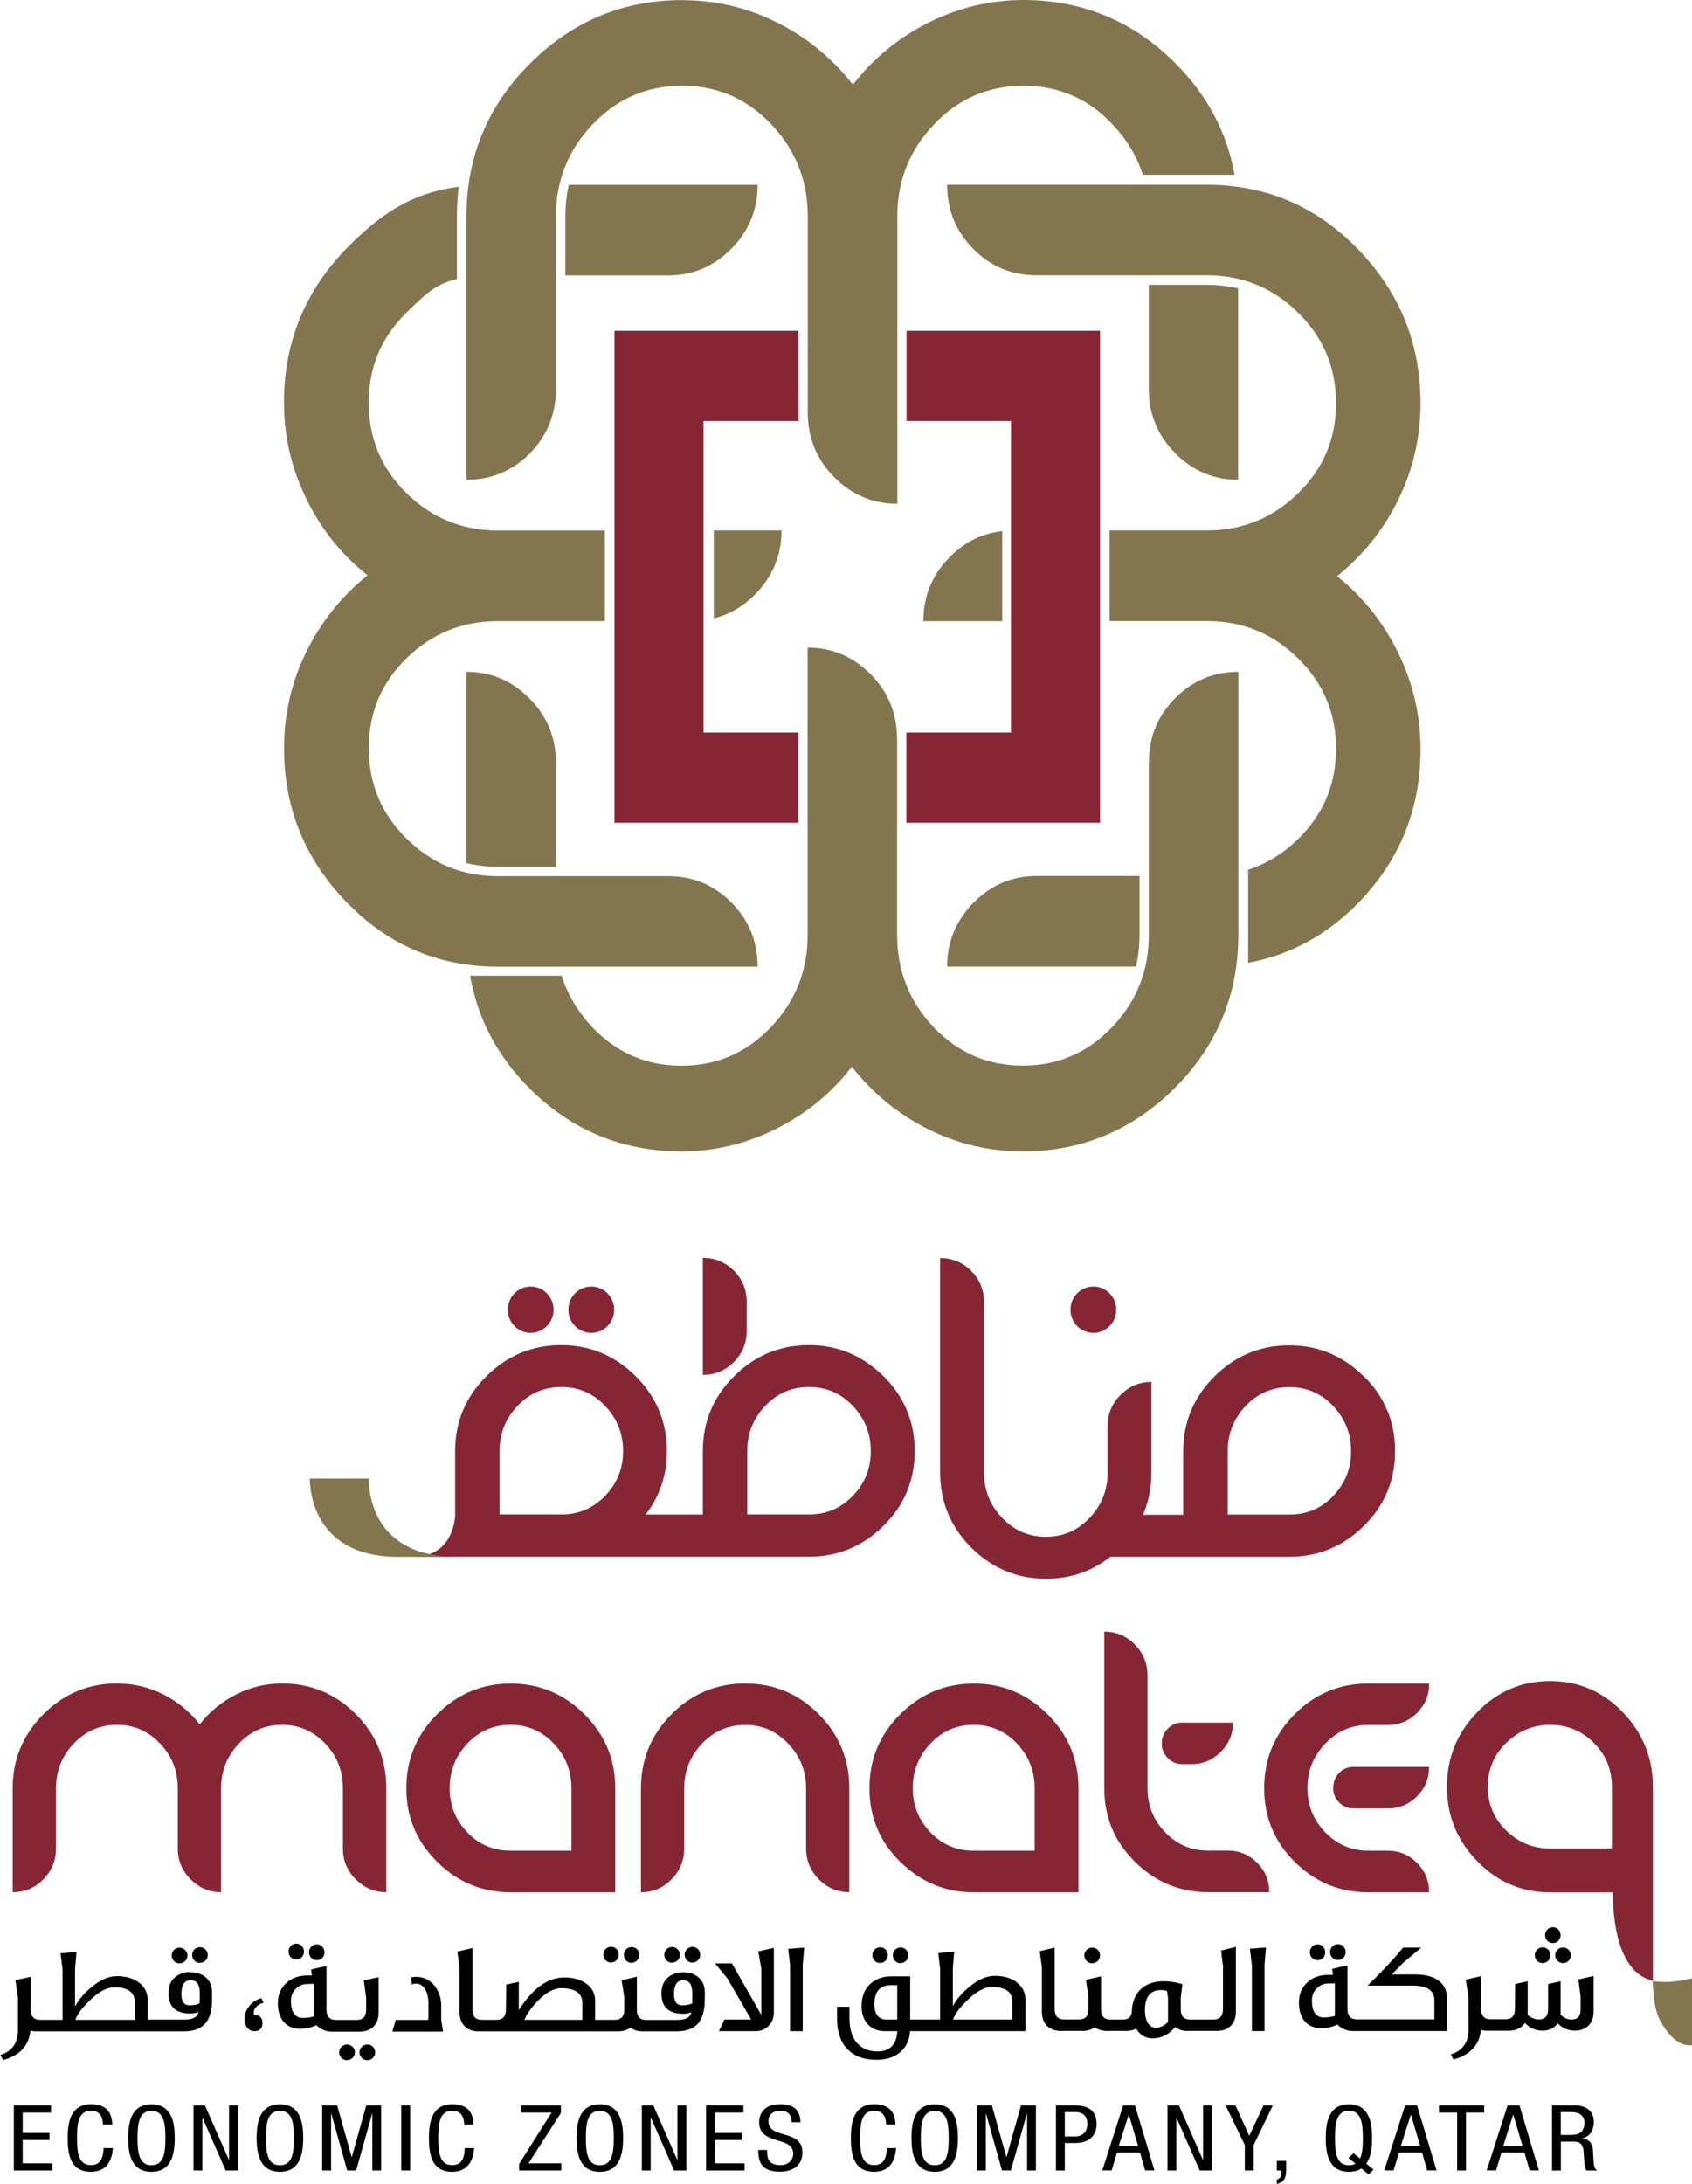 <svg width="124" height="160" viewBox="0 0 124 160" fill="none" xmlns="http://www.w3.org/2000/svg">
<g clip-path="url(#clip0_4859_98292)">
<path d="M99.944 100.838C98.418 99.322 96.597 98.564 94.481 98.564C92.365 98.564 90.536 99.322 89.01 100.838C87.484 102.354 86.714 104.184 86.714 106.335V110.978H83.77C84.173 110.038 84.382 109.017 84.382 107.902V101.246C83.497 101.246 82.748 101.567 82.115 102.201C81.481 102.843 81.172 103.608 81.172 104.498V107.902C81.172 109.178 80.733 110.286 79.854 111.204C78.983 112.13 77.918 112.589 76.651 112.589C75.384 112.589 74.319 112.13 73.441 111.204C72.556 110.278 72.117 109.178 72.117 107.902V95.429C72.117 94.525 71.807 93.76 71.181 93.118C70.555 92.492 69.799 92.171 68.899 92.171V107.895C68.899 110.038 69.669 111.875 71.188 113.391C72.714 114.907 74.535 115.665 76.651 115.665C78.444 115.665 80.02 115.126 81.373 114.054H94.488C96.604 114.054 98.425 113.303 99.951 111.795C101.477 110.293 102.24 108.463 102.24 106.32C102.24 104.177 101.484 102.347 99.951 100.824M97.713 109.6C96.835 110.512 95.762 110.963 94.502 110.963H89.975V106.32C89.975 105.037 90.414 103.936 91.285 103.011C92.163 102.085 93.236 101.625 94.495 101.625C95.755 101.625 96.827 102.085 97.706 103.011C98.576 103.936 99.016 105.037 99.016 106.32C99.016 107.603 98.576 108.689 97.706 109.6M64.739 100.824C63.213 99.307 61.392 98.549 59.275 98.549C57.159 98.549 55.331 99.307 53.805 100.824C52.272 102.34 51.509 104.17 51.509 106.32V110.963H47.312C48.349 109.629 48.874 108.084 48.874 106.32C48.874 104.177 48.111 102.347 46.585 100.824C45.059 99.307 43.238 98.549 41.122 98.549C39.006 98.549 37.177 99.307 35.651 100.824C34.118 102.34 33.355 104.17 33.355 106.32V110.963C33.355 110.963 33.355 114.047 30.311 114.047H59.282C61.399 114.047 63.22 113.296 64.746 111.787C66.272 110.286 67.035 108.456 67.035 106.313C67.035 104.17 66.272 102.34 64.746 100.816M36.609 110.956V106.313C36.609 105.03 37.048 103.929 37.926 103.003C38.804 102.077 39.87 101.618 41.136 101.618C42.403 101.618 43.468 102.077 44.347 103.003C45.225 103.929 45.664 105.03 45.664 106.313C45.664 107.596 45.225 108.682 44.347 109.593C43.468 110.504 42.403 110.956 41.136 110.956H36.609ZM62.5 109.593C61.622 110.504 60.557 110.956 59.29 110.956H54.762V106.313C54.762 105.03 55.201 103.929 56.079 103.003C56.95 102.077 58.023 101.618 59.29 101.618C60.557 101.618 61.622 102.077 62.5 103.003C63.378 103.929 63.817 105.03 63.817 106.313C63.817 107.596 63.378 108.682 62.5 109.593ZM54.726 95.415V97.47C54.726 98.374 54.417 99.14 53.79 99.781C53.164 100.415 52.401 100.729 51.509 100.729V92.156C52.401 92.156 53.164 92.477 53.79 93.104C54.417 93.738 54.726 94.504 54.726 95.415ZM40.568 95.954C40.568 96.894 39.812 97.653 38.891 97.653C37.969 97.653 37.213 96.894 37.213 95.954C37.213 95.014 37.969 94.256 38.891 94.256C39.812 94.256 40.568 95.014 40.568 95.954ZM45.009 95.954C45.009 96.894 44.26 97.653 43.332 97.653C42.403 97.653 41.655 96.894 41.655 95.954C41.655 95.014 42.403 94.256 43.332 94.256C44.26 94.256 45.009 95.014 45.009 95.954ZM81.805 95.954C81.805 96.894 81.056 97.653 80.128 97.653C79.199 97.653 78.451 96.894 78.451 95.954C78.451 95.014 79.199 94.256 80.128 94.256C81.056 94.256 81.805 95.014 81.805 95.954Z" fill="#862634"/>
<path d="M27.043 108.328H22.71C22.71 108.328 22.48 114.058 29.152 114.058H33.485C26.698 114.058 27.043 108.328 27.043 108.328Z" fill="#83764F"/>
<path d="M44.779 143.776C45.11 143.776 45.347 143.521 45.347 143.207C45.347 142.872 45.103 142.631 44.779 142.631C44.469 142.631 44.217 142.887 44.217 143.2C44.217 143.543 44.469 143.783 44.779 143.783M50.746 143.783C51.07 143.783 51.315 143.528 51.315 143.215C51.315 142.879 51.055 142.639 50.746 142.639C50.436 142.639 50.177 142.894 50.177 143.207C50.177 143.55 50.436 143.79 50.746 143.79M21.716 143.564C22.047 143.564 22.278 143.287 22.278 142.996C22.278 142.646 22.026 142.398 21.716 142.398C21.385 142.398 21.148 142.675 21.148 142.974C21.148 143.309 21.385 143.564 21.716 143.564ZM49.249 143.79C49.572 143.79 49.832 143.535 49.832 143.222C49.832 142.887 49.558 142.646 49.249 142.646C48.939 142.646 48.68 142.901 48.68 143.215C48.68 143.557 48.946 143.798 49.249 143.798M46.283 143.798C46.607 143.798 46.852 143.543 46.852 143.229C46.852 142.894 46.607 142.653 46.283 142.653C45.959 142.653 45.722 142.908 45.722 143.222C45.722 143.564 45.974 143.805 46.283 143.805M14.648 143.805C14.979 143.805 15.224 143.55 15.224 143.236C15.224 142.901 14.957 142.661 14.648 142.661C14.338 142.661 14.079 142.916 14.079 143.229C14.079 143.572 14.338 143.812 14.648 143.812M64.501 143.812C64.811 143.812 65.063 143.557 65.063 143.244C65.063 142.908 64.811 142.668 64.501 142.668C64.177 142.668 63.933 142.923 63.933 143.236C63.933 143.579 64.177 143.82 64.501 143.82M113.052 143.82C113.383 143.82 113.628 143.564 113.628 143.251C113.628 142.916 113.354 142.675 113.052 142.675C112.749 142.675 112.476 142.93 112.476 143.244C112.476 143.586 112.749 143.827 113.052 143.827M113.973 143.244C113.973 143.586 114.247 143.827 114.542 143.827C114.873 143.827 115.118 143.572 115.118 143.258C115.118 142.923 114.851 142.682 114.542 142.682C114.232 142.682 113.973 142.938 113.973 143.251M98.058 143.601C98.382 143.601 98.62 143.324 98.62 143.032C98.62 142.682 98.361 142.435 98.058 142.435C97.734 142.435 97.475 142.712 97.475 143.01C97.475 143.346 97.727 143.601 98.058 143.601ZM113.8 142.362C114.124 142.362 114.369 142.092 114.369 141.786C114.369 141.45 114.124 141.195 113.8 141.195C113.476 141.195 113.232 141.472 113.232 141.786C113.232 142.099 113.491 142.362 113.8 142.362ZM66.006 143.827C66.308 143.827 66.567 143.572 66.567 143.258C66.567 142.923 66.308 142.682 66.006 142.682C65.682 142.682 65.43 142.938 65.43 143.251C65.43 143.594 65.682 143.834 66.006 143.834M80.049 143.834C80.373 143.834 80.618 143.579 80.618 143.266C80.618 142.93 80.344 142.69 80.049 142.69C79.739 142.69 79.466 142.945 79.466 143.258C79.466 143.601 79.739 143.841 80.049 143.841M96.561 143.615C96.892 143.615 97.123 143.338 97.123 143.047C97.123 142.697 96.871 142.449 96.561 142.449C96.252 142.449 95.993 142.726 95.993 143.025C95.993 143.36 96.237 143.615 96.561 143.615ZM23.221 143.615C23.552 143.615 23.782 143.338 23.782 143.047C23.782 142.697 23.523 142.449 23.221 142.449C22.897 142.449 22.645 142.726 22.645 143.025C22.645 143.36 22.897 143.615 23.221 143.615ZM13.151 143.841C13.482 143.841 13.734 143.586 13.734 143.273C13.734 142.938 13.467 142.697 13.151 142.697C12.834 142.697 12.582 142.952 12.582 143.266C12.582 143.608 12.855 143.849 13.151 143.849M55.792 144.228V147.617L53.639 143.849H52.401L53.308 144.949L55.05 147.96H53.092L52.689 148.813H55.352C55.784 148.813 56.123 148.674 56.36 148.39C56.598 148.128 56.713 147.8 56.713 147.406V142.712L55.569 142.967L55.792 144.235V144.228ZM57.901 143.958V148.813H58.829V143.951L58.937 142.69L57.764 142.784L57.901 143.958ZM89.629 144.162V147.18C89.629 147.698 89.399 147.96 88.946 147.96H87.218C86.757 147.96 86.534 147.712 86.534 147.209V146.356L86.65 145.372C86.203 145.226 85.757 145.154 85.289 145.154C83.864 145.154 83 145.977 82.95 147.333C82.935 147.756 82.727 147.96 82.302 147.96H81.373C80.913 147.96 80.689 147.712 80.689 147.209V144.796L79.581 145.052L79.768 146.283V147.202C79.768 147.705 79.545 147.953 79.084 147.953H77.969C77.515 147.953 77.292 147.69 77.292 147.173V142.697L76.198 142.952L76.356 144.169V147.391C76.356 148.274 76.889 148.798 77.746 148.798H79.329C79.682 148.798 79.984 148.704 80.229 148.521C80.466 148.711 80.769 148.798 81.15 148.798H82.561C82.82 148.798 83.058 148.74 83.266 148.631C83.54 149.09 83.943 149.338 84.469 149.338C85.116 149.338 85.671 149.061 86.124 148.507C86.369 148.704 86.664 148.798 87.009 148.798H89.183C90.04 148.798 90.572 148.266 90.572 147.391V142.639L89.486 142.908L89.644 144.162H89.629ZM85.599 148.135C85.325 148.419 85.03 148.565 84.692 148.565C84.245 148.565 83.907 148.099 83.907 147.289C83.907 146.298 84.296 145.802 85.08 145.802C85.239 145.802 85.383 145.824 85.527 145.868L85.599 146.4V148.135ZM91.746 143.951V148.806H92.674V143.944L92.775 142.682L91.602 142.777L91.738 143.951H91.746ZM115.672 145.044L115.837 146.276V147.209C115.837 147.712 115.614 147.96 115.175 147.96C114.873 147.96 114.599 147.843 114.369 147.603V145.154L113.455 145.358V147.202C113.455 147.705 113.224 147.953 112.785 147.953C112.461 147.953 112.188 147.836 111.958 147.617V145.154L111.036 145.358L111.022 147.187C111.022 147.69 110.799 147.938 110.345 147.938H109.222C108.769 147.938 108.539 147.676 108.539 147.151V144.782L107.423 145.037L107.61 146.305L107.624 148.689C107.624 149.637 107.193 150.242 106.322 150.519L106.523 150.891C107.754 150.548 108.416 149.834 108.531 148.725C108.675 148.769 108.834 148.784 108.999 148.784H110.568C110.993 148.784 111.324 148.66 111.576 148.427C111.641 148.361 111.706 148.288 111.756 148.215C112.123 148.594 112.541 148.777 113.03 148.777C113.52 148.777 113.908 148.602 114.16 148.237C114.506 148.602 114.93 148.777 115.427 148.777C116.255 148.777 116.787 148.237 116.787 147.406V144.767L115.679 145.022L115.672 145.044ZM103.738 144.658H101.996L102.831 143.805L104.162 142.69H102.831C102.226 143.433 101.369 144.359 100.232 145.474H103.536C104.587 145.474 105.12 145.832 105.12 146.56V147.946H99.433C98.98 147.946 98.749 147.683 98.749 147.18V144.002C98.404 144.067 98.029 144.148 97.626 144.257L97.684 144.687H97.382C96.727 144.687 96.194 144.869 95.791 145.256C95.388 145.627 95.194 146.116 95.194 146.735C95.194 147.873 95.798 148.594 96.806 148.594C97.281 148.594 97.684 148.5 98.015 148.325C98.317 148.645 98.706 148.806 99.203 148.806H106.048V146.407C106.048 145.314 105.206 144.658 103.745 144.658M97.835 147.69C97.576 147.771 97.302 147.807 97.015 147.807C96.439 147.807 96.151 147.391 96.144 146.56C96.144 146.211 96.259 145.912 96.489 145.686C96.727 145.445 97 145.329 97.324 145.321C97.483 145.321 97.648 145.314 97.828 145.307V147.69H97.835ZM74.514 145.226C74.089 144.913 73.556 144.76 72.901 144.76C72.289 144.76 71.678 145.03 71.037 145.569C70.504 145.999 70.101 146.473 69.828 146.983V144.235L69.928 142.989L68.762 143.091L68.899 144.257V147.96H66.704V144.796H65.329C64.66 144.796 64.141 145 63.738 145.387C63.335 145.78 63.141 146.32 63.141 146.991C63.141 148.142 63.853 148.813 64.832 148.813H65.761C65.696 149.804 65.221 150.3 64.314 150.3C63.695 150.3 63.206 150.103 62.86 149.739C62.457 149.316 62.255 148.689 62.255 147.858V147.02H61.341V147.887C61.341 149.797 62.363 150.912 64.228 150.912C64.984 150.912 65.588 150.708 66.013 150.315C66.423 149.95 66.653 149.454 66.697 148.813H75.147V146.509C75.147 145.97 74.931 145.555 74.506 145.241M65.746 147.96H64.962C64.372 147.96 64.084 147.574 64.084 146.83C64.084 145.912 64.48 145.445 65.264 145.445H65.754V147.96H65.746ZM74.197 147.96H69.842C69.979 147.552 70.332 147.085 70.893 146.546C71.555 145.897 72.153 145.576 72.692 145.576C73.693 145.576 74.197 145.941 74.197 146.655V147.953V147.96ZM19.312 146.728L19.161 146.393C18.816 146.488 18.52 146.67 18.29 146.947C18.06 147.224 17.937 147.515 17.93 147.829C17.887 148.434 18.204 148.813 18.643 148.813C19.031 148.813 19.233 148.616 19.233 148.223C19.233 147.829 19.039 147.632 18.636 147.617C18.599 147.559 18.599 147.501 18.599 147.435C18.599 147.107 18.945 146.808 19.312 146.735M13.921 144.483C13.539 144.483 13.208 144.585 12.928 144.782C12.539 145.059 12.345 145.467 12.345 146.014C12.345 147.012 12.87 147.515 13.921 147.515C14.18 147.515 14.389 147.479 14.54 147.399C14.475 147.778 14.137 147.967 13.511 147.967H10.819V146.517C10.819 145.977 10.602 145.562 10.178 145.248C9.753 144.935 9.221 144.782 8.566 144.782C7.961 144.782 7.342 145.052 6.708 145.591C6.176 146.021 5.773 146.495 5.499 147.005V144.257L5.607 143.01L4.434 143.112L4.585 144.279V147.982H2.929C2.469 147.982 2.246 147.72 2.246 147.195V144.826L1.13 145.081L1.317 146.349V148.733C1.317 149.68 0.892 150.285 0.021 150.562L0.23 150.934C1.454 150.592 2.123 149.877 2.231 148.769C2.368 148.813 2.534 148.828 2.699 148.828H13.446C14.878 148.828 15.54 148.135 15.54 146.429V145.985C15.54 145.547 15.411 145.197 15.152 144.935C14.857 144.636 14.446 144.498 13.935 144.498M9.876 147.982H5.521C5.658 147.574 6.017 147.107 6.572 146.568C7.234 145.919 7.839 145.598 8.371 145.598C9.372 145.598 9.876 145.963 9.876 146.677V147.975V147.982ZM14.619 146.779C14.425 146.867 14.18 146.918 13.899 146.918C13.496 146.918 13.295 146.648 13.295 146.094C13.295 145.423 13.518 145.081 13.971 145.081C14.425 145.081 14.641 145.401 14.641 146.014C14.641 146.313 14.641 146.568 14.626 146.786M25.43 149.79C25.128 149.79 24.855 150.052 24.855 150.358C24.855 150.701 25.128 150.942 25.43 150.942C25.754 150.942 26.014 150.665 26.014 150.373C26.014 150.038 25.74 149.79 25.43 149.79ZM26.834 146.298V147.238C26.834 147.741 26.611 147.989 26.15 147.989H24.61C24.149 147.989 23.926 147.727 23.926 147.224V144.046C23.581 144.111 23.199 144.191 22.803 144.301L22.854 144.731H22.558C21.896 144.731 21.364 144.913 20.968 145.299C20.565 145.671 20.363 146.16 20.363 146.779C20.363 147.916 20.975 148.638 21.975 148.638C22.458 148.638 22.854 148.543 23.185 148.368C23.487 148.689 23.876 148.849 24.372 148.849H26.366C27.215 148.849 27.748 148.317 27.748 147.479V144.855L26.661 145.095L26.827 146.313L26.834 146.298ZM23.012 147.727C22.753 147.807 22.479 147.843 22.191 147.843C21.623 147.843 21.328 147.428 21.32 146.597C21.32 146.247 21.436 145.948 21.666 145.722C21.896 145.482 22.184 145.365 22.501 145.358C22.659 145.358 22.832 145.35 23.012 145.343V147.727ZM32.34 146.954C32.326 146.342 32.153 145.839 31.808 145.438C31.455 145.03 31.002 144.826 30.426 144.826C30.267 144.855 30.167 144.862 30.138 144.862C30.167 145.117 30.181 145.299 30.181 145.394C30.282 145.343 30.39 145.329 30.469 145.329C30.743 145.329 30.959 145.452 31.124 145.693C31.304 145.963 31.398 146.327 31.398 146.794V147.792L31.369 147.989H29.001L28.756 148.842H32.47L32.333 147.982V146.961L32.34 146.954ZM50.04 144.505C49.659 144.505 49.328 144.607 49.047 144.804C48.666 145.081 48.471 145.489 48.471 146.036C48.471 147.034 48.997 147.537 50.048 147.537C50.314 147.537 50.516 147.501 50.667 147.421C50.602 147.8 50.264 147.989 49.637 147.989H47.341C46.895 147.989 46.672 147.741 46.672 147.238V144.826L45.556 145.081L45.75 146.313V147.231C45.75 147.734 45.52 147.982 45.052 147.982H43.613V146.597C43.613 146.057 43.404 145.642 42.979 145.343C42.562 145.03 42.015 144.877 41.352 144.877C40.143 144.877 39.035 145.678 38.02 147.275V145.197L37.098 145.401L37.077 147.231C37.077 147.734 36.846 147.982 36.4 147.982H35.299C34.845 147.982 34.622 147.72 34.622 147.202V142.726L33.521 142.981L33.679 144.199V147.421C33.679 148.303 34.212 148.828 35.069 148.828H45.304C45.65 148.828 45.952 148.733 46.204 148.551C46.441 148.74 46.744 148.828 47.118 148.828H49.551C50.99 148.828 51.653 148.135 51.653 146.429V145.985C51.653 145.547 51.523 145.197 51.257 144.935C50.962 144.636 50.551 144.498 50.04 144.498M42.67 147.982H38.437C38.581 147.581 38.898 147.136 39.373 146.633C39.978 145.992 40.575 145.664 41.136 145.664C42.151 145.664 42.677 146.028 42.677 146.743V147.975L42.67 147.982ZM50.724 146.779C50.523 146.867 50.285 146.918 50.004 146.918C49.594 146.918 49.393 146.648 49.393 146.094C49.393 145.423 49.623 145.081 50.069 145.081C50.516 145.081 50.731 145.401 50.731 146.014C50.731 146.313 50.731 146.568 50.731 146.786M26.928 149.79C26.618 149.79 26.345 150.052 26.345 150.358C26.345 150.701 26.618 150.942 26.928 150.942C27.252 150.942 27.496 150.665 27.496 150.373C27.496 150.038 27.223 149.79 26.928 149.79Z" fill="black"/>
<path d="M1.015 154.258H3.743V154.775H1.662V156.27H3.628V156.787H1.662V158.493H3.836V159.018H1.015V154.258Z" fill="black"/>
<path d="M8.27 157.386C8.212 158.283 7.817 159.114 6.665 159.114C5.153 159.114 4.959 157.838 4.959 156.635C4.959 155.432 5.204 154.164 6.665 154.164C7.745 154.164 8.198 154.711 8.227 155.644H7.543C7.529 155.104 7.334 154.645 6.665 154.645C5.758 154.645 5.643 155.535 5.643 156.635C5.643 157.736 5.765 158.625 6.665 158.625C7.449 158.625 7.565 157.962 7.586 157.379H8.27V157.386Z" fill="black"/>
<path d="M12.805 156.643C12.805 157.839 12.561 159.114 11.1 159.114C9.638 159.114 9.394 157.839 9.394 156.643C9.394 155.448 9.638 154.172 11.1 154.172C12.561 154.172 12.805 155.44 12.805 156.643ZM10.077 156.643C10.077 157.744 10.2 158.633 11.1 158.633C11.999 158.633 12.122 157.744 12.122 156.643C12.122 155.542 11.999 154.653 11.1 154.653C10.2 154.653 10.077 155.542 10.077 156.643Z" fill="black"/>
<path d="M14.18 154.258H15.022L16.771 158.231H16.785V154.258H17.44V159.018H16.541L14.842 155.162H14.828V159.018H14.18V154.258Z" fill="black"/>
<path d="M22.22 156.643C22.22 157.839 21.968 159.114 20.515 159.114C19.061 159.114 18.809 157.839 18.809 156.643C18.809 155.448 19.046 154.172 20.515 154.172C21.983 154.172 22.22 155.44 22.22 156.643ZM19.492 156.643C19.492 157.744 19.608 158.633 20.515 158.633C21.422 158.633 21.537 157.744 21.537 156.643C21.537 155.542 21.422 154.653 20.515 154.653C19.608 154.653 19.492 155.542 19.492 156.643Z" fill="black"/>
<path d="M23.609 154.258H24.711L25.769 158.027H25.783L26.841 154.258H27.935V159.018H27.288V154.856H27.273L26.1 159.018H25.445L24.279 154.856H24.264V159.018H23.609V154.258Z" fill="black"/>
<path d="M30.059 154.258H29.404V159.018H30.059V154.258Z" fill="black"/>
<path d="M34.745 157.386C34.687 158.283 34.291 159.114 33.139 159.114C31.635 159.114 31.434 157.838 31.434 156.635C31.434 155.432 31.671 154.164 33.139 154.164C34.219 154.164 34.673 154.711 34.702 155.644H34.018C34.003 155.104 33.809 154.645 33.139 154.645C32.233 154.645 32.117 155.535 32.117 156.635C32.117 157.736 32.24 158.625 33.139 158.625C33.931 158.625 34.039 157.962 34.061 157.379H34.745V157.386Z" fill="black"/>
<path d="M38.049 158.53L40.424 154.775H38.186V154.258H41.108V154.805L38.733 158.493H41.137V159.018H38.049V158.53Z" fill="black"/>
<path d="M45.664 156.643C45.664 157.839 45.419 159.114 43.958 159.114C42.497 159.114 42.252 157.839 42.252 156.643C42.252 155.448 42.497 154.172 43.958 154.172C45.419 154.172 45.664 155.44 45.664 156.643ZM42.936 156.643C42.936 157.744 43.058 158.633 43.958 158.633C44.858 158.633 44.98 157.744 44.98 156.643C44.98 155.542 44.865 154.653 43.958 154.653C43.051 154.653 42.936 155.542 42.936 156.643Z" fill="black"/>
<path d="M47.039 154.258H47.881L49.63 158.231H49.645V154.258H50.3V159.018H49.4L47.709 155.162H47.687V159.018H47.039V154.258Z" fill="black"/>
<path d="M51.746 154.258H54.481V154.775H52.401V156.27H54.366V156.787H52.401V158.493H54.568V159.018H51.746V154.258Z" fill="black"/>
<path d="M58.016 155.491C58.016 154.995 57.814 154.645 57.188 154.645C56.648 154.645 56.317 154.915 56.317 155.418C56.317 156.759 58.807 155.957 58.807 157.692C58.807 158.793 57.915 159.106 57.166 159.106C55.928 159.106 55.568 158.538 55.568 157.517H56.216C56.216 158.049 56.252 158.625 57.209 158.625C57.728 158.625 58.131 158.29 58.131 157.787C58.131 156.446 55.633 157.226 55.633 155.476C55.633 155.039 55.842 154.164 57.181 154.164C58.196 154.164 58.649 154.616 58.663 155.483H58.016V155.491Z" fill="black"/>
<path d="M65.668 157.386C65.61 158.283 65.221 159.114 64.062 159.114C62.558 159.114 62.356 157.838 62.356 156.635C62.356 155.432 62.601 154.164 64.062 154.164C65.142 154.164 65.596 154.711 65.624 155.644H64.941C64.926 155.104 64.732 154.645 64.062 154.645C63.155 154.645 63.033 155.535 63.033 156.635C63.033 157.736 63.155 158.625 64.062 158.625C64.854 158.625 64.969 157.962 64.991 157.379H65.668V157.386Z" fill="black"/>
<path d="M70.203 156.643C70.203 157.839 69.958 159.114 68.504 159.114C67.05 159.114 66.798 157.839 66.798 156.643C66.798 155.448 67.043 154.172 68.504 154.172C69.965 154.172 70.203 155.44 70.203 156.643ZM67.482 156.643C67.482 157.744 67.597 158.633 68.504 158.633C69.411 158.633 69.526 157.744 69.526 156.643C69.526 155.542 69.403 154.653 68.504 154.653C67.604 154.653 67.482 155.542 67.482 156.643Z" fill="black"/>
<path d="M71.592 154.258H72.693L73.751 158.027H73.766L74.824 154.258H75.918V159.018H75.27V154.856H75.256L74.082 159.018H73.434L72.261 154.856H72.247V159.018H71.592V154.258Z" fill="black"/>
<path d="M77.386 154.258H78.732C79.192 154.258 80.366 154.258 80.366 155.628C80.366 156.503 79.74 157.006 78.84 157.006H78.034V159.018H77.386V154.258ZM78.034 156.525H78.811C79.286 156.525 79.689 156.233 79.689 155.599C79.689 155.082 79.416 154.739 78.768 154.739H78.034V156.525Z" fill="black"/>
<path d="M82.302 154.258H83.18L84.605 159.011H83.921L83.547 157.706H81.856L81.467 159.011H80.783L82.309 154.258H82.302ZM81.985 157.232H83.41L82.734 154.936H82.719L81.985 157.232Z" fill="black"/>
<path d="M85.562 154.258H86.405L88.154 158.231H88.168V154.258H88.816V159.018H87.923L86.225 155.162H86.21V159.018H85.562V154.258Z" fill="black"/>
<path d="M89.824 154.258H90.544L91.552 156.481L92.595 154.258H93.279L91.876 157.152V159.018H91.228V157.152L89.824 154.258Z" fill="black"/>
<path d="M93.574 158.312H94.258V158.896C94.258 159.406 94.215 159.851 93.574 160.004V159.69C93.833 159.581 93.905 159.45 93.905 159.18V159.02H93.574V158.312Z" fill="black"/>
<path d="M99.771 158.874C99.541 159.027 99.238 159.114 98.857 159.114C97.396 159.114 97.158 157.839 97.158 156.643C97.158 155.448 97.403 154.172 98.857 154.172C100.311 154.172 100.556 155.44 100.556 156.643C100.556 157.328 100.476 158.043 100.131 158.516L100.664 158.954L100.297 159.304L99.764 158.866L99.771 158.874ZM98.828 158.108L99.188 157.751L99.677 158.145C99.843 157.788 99.879 157.248 99.879 156.643C99.879 155.542 99.757 154.646 98.857 154.646C97.957 154.646 97.835 155.535 97.835 156.643C97.835 157.751 97.95 158.633 98.857 158.633C99.051 158.633 99.21 158.597 99.339 158.516L98.828 158.108Z" fill="black"/>
<path d="M102.974 154.258H103.852L105.278 159.011H104.594L104.219 157.706H102.528L102.132 159.011H101.448L102.974 154.258ZM102.658 157.232H104.083L103.406 154.936H103.392L102.658 157.232Z" fill="black"/>
<path d="M107.437 159.018H106.79V154.775H105.458V154.258H108.769V154.775H107.437V159.018Z" fill="black"/>
<path d="M110.482 154.258H111.36L112.778 159.011H112.102L111.72 157.706H110.036L109.64 159.011H108.956L110.482 154.258ZM110.165 157.232H111.583L110.907 154.936H110.892L110.165 157.232Z" fill="black"/>
<path d="M113.735 154.258H115.448C116.276 154.258 116.802 154.695 116.802 155.453C116.802 155.971 116.6 156.518 115.981 156.649V156.663C116.442 156.714 116.708 157.05 116.737 157.458L116.78 158.274C116.809 158.799 116.902 158.93 117.061 159.018H116.276C116.161 158.923 116.111 158.566 116.104 158.333L116.053 157.596C116.003 156.94 115.6 156.904 115.269 156.904H114.39V159.025H113.743V154.272L113.735 154.258ZM114.383 156.416H115.031C115.42 156.416 116.118 156.416 116.118 155.504C116.118 155.038 115.765 154.739 115.161 154.739H114.383V156.416Z" fill="black"/>
<path d="M99.203 129.453C98.778 129.453 98.418 129.599 98.131 129.898C97.85 130.196 97.706 130.561 97.706 130.998C97.706 131.436 97.857 131.778 98.145 132.063C98.433 132.347 98.786 132.493 99.203 132.493H101.715C102.55 132.493 103.256 132.201 103.846 131.611C104.436 131.02 104.731 130.306 104.731 129.453H99.203ZM86.65 126.202C86.232 126.202 85.879 126.348 85.584 126.646C85.289 126.953 85.138 127.31 85.138 127.733C85.138 128.155 85.289 128.513 85.584 128.804C85.879 129.103 86.232 129.249 86.65 129.249H87.334C88.161 129.249 88.867 128.95 89.464 128.352C90.062 127.762 90.357 127.047 90.357 126.209H86.657L86.65 126.202ZM17.326 124.132C16.261 124.671 15.361 125.4 14.641 126.333C13.899 125.393 13 124.656 11.942 124.124C10.883 123.599 9.761 123.337 8.58 123.337C6.493 123.337 4.7 124.08 3.189 125.582C1.692 127.084 0.929 128.884 0.929 131.006V138.631C1.814 138.631 2.563 138.317 3.174 137.69C3.794 137.063 4.103 136.305 4.103 135.416V131.006C4.103 129.745 4.535 128.658 5.406 127.74C6.277 126.829 7.328 126.369 8.573 126.369C9.818 126.369 10.876 126.829 11.733 127.74C12.597 128.651 13.029 129.737 13.029 131.006V135.416C13.029 136.298 13.338 137.056 13.964 137.683C14.591 138.31 15.332 138.631 16.203 138.631V131.006C16.203 129.745 16.635 128.658 17.506 127.74C18.377 126.829 19.435 126.369 20.673 126.369C21.911 126.369 22.969 126.829 23.833 127.74C24.697 128.651 25.128 129.737 25.128 131.006V135.416C25.128 136.298 25.438 137.056 26.064 137.683C26.69 138.31 27.439 138.631 28.31 138.631V131.006C28.31 128.877 27.561 127.069 26.064 125.575C24.574 124.08 22.775 123.337 20.68 123.337C19.507 123.337 18.391 123.599 17.326 124.132ZM34.248 134.242C33.385 133.346 32.953 132.267 32.953 131.006C32.953 129.745 33.385 128.658 34.248 127.74C35.112 126.829 36.17 126.369 37.415 126.369C38.661 126.369 39.726 126.829 40.583 127.74C41.446 128.651 41.878 129.737 41.878 131.006V135.591H37.415C36.17 135.591 35.112 135.146 34.248 134.25M32.038 125.589C30.534 127.091 29.778 128.892 29.778 131.013C29.778 133.134 30.534 134.927 32.038 136.407C33.536 137.894 35.335 138.638 37.43 138.638H45.089V131.013C45.089 128.892 44.333 127.091 42.821 125.589C41.317 124.088 39.51 123.344 37.43 123.344C35.35 123.344 33.543 124.088 32.038 125.589ZM49.22 125.589C47.723 127.091 46.974 128.892 46.974 131.013V138.638C47.845 138.638 48.587 138.317 49.213 137.69C49.832 137.063 50.142 136.305 50.142 135.423V131.013C50.142 129.752 50.581 128.666 51.444 127.747C52.308 126.836 53.366 126.377 54.619 126.377C55.871 126.377 56.9 126.836 57.771 127.754C58.642 128.673 59.074 129.752 59.074 131.006V135.416C59.074 136.298 59.391 137.056 60.003 137.683C60.629 138.31 61.37 138.631 62.241 138.631V131.006C62.241 128.884 61.493 127.084 59.995 125.582C58.498 124.08 56.706 123.337 54.619 123.337C52.531 123.337 50.717 124.08 49.22 125.582M68.187 134.242C67.323 133.346 66.891 132.267 66.891 131.006C66.891 129.745 67.323 128.658 68.187 127.74C69.051 126.829 70.109 126.369 71.361 126.369C72.614 126.369 73.665 126.829 74.528 127.74C75.392 128.651 75.824 129.737 75.824 131.006V135.591H71.361C70.109 135.591 69.051 135.146 68.187 134.25M65.977 125.589C64.466 127.091 63.717 128.892 63.717 131.013C63.717 133.134 64.466 134.927 65.977 136.407C67.481 137.894 69.274 138.638 71.368 138.638H79.034V131.013C79.034 128.892 78.278 127.091 76.767 125.589C75.255 124.088 73.456 123.344 71.368 123.344C69.281 123.344 67.481 124.088 65.977 125.589ZM100.261 123.344C98.174 123.344 96.374 124.088 94.884 125.589C93.387 127.091 92.646 128.892 92.646 131.013C92.646 133.134 93.394 134.927 94.884 136.407C96.381 137.894 98.174 138.638 100.261 138.638H104.738C104.738 137.792 104.436 137.078 103.853 136.487C103.263 135.89 102.55 135.591 101.722 135.591H100.268C99.037 135.591 97.987 135.139 97.116 134.235C96.245 133.331 95.813 132.252 95.813 131.006C95.813 129.759 96.245 128.666 97.116 127.754C97.987 126.836 99.037 126.377 100.268 126.377H101.722C102.557 126.377 103.263 126.085 103.853 125.495C104.443 124.897 104.738 124.183 104.738 123.344H100.261ZM116.802 127.689C117.688 128.564 118.127 129.635 118.127 130.904V135.161H118.119C118.119 135.248 118.119 135.343 118.119 135.43H113.606C112.354 135.43 111.289 134.993 110.389 134.118C109.489 133.244 109.036 132.165 109.036 130.904C109.036 129.642 109.489 128.564 110.389 127.689C111.289 126.814 112.361 126.369 113.606 126.369C114.852 126.369 115.924 126.814 116.809 127.689M108.258 125.451C106.775 126.967 106.041 128.79 106.041 130.904C106.041 133.018 106.775 134.84 108.258 136.356C109.734 137.88 111.519 138.645 113.606 138.645H118.199C118.199 140.344 118.451 144.499 121.135 145.126V135.43V130.918C121.135 128.804 120.401 126.982 118.933 125.451C117.472 123.927 115.686 123.162 113.599 123.162C111.512 123.162 109.719 123.927 108.251 125.451M80.927 131.006C80.927 133.12 81.669 134.92 83.173 136.4C84.67 137.887 86.463 138.631 88.55 138.631H93.02C93.02 137.785 92.725 137.071 92.135 136.48C91.537 135.882 90.832 135.584 90.004 135.584H88.55C87.305 135.584 86.247 135.139 85.39 134.242C84.526 133.346 84.094 132.267 84.094 131.006V122.746C84.094 121.872 83.785 121.106 83.159 120.479C82.54 119.845 81.791 119.539 80.927 119.539V131.013V131.006Z" fill="#862634"/>
<path d="M121.128 145.128C121.128 145.128 121.049 145.193 122.057 145.208C122.82 145.222 124 144.945 124 144.945V149.837C124 149.837 122.769 150.179 121.618 147.949C121.143 147.023 121.121 145.128 121.121 145.128" fill="#83764F"/>
<path d="M69.41 70.819H83.252C83.425 70.082 83.511 69.31 83.511 68.508V64.178H75.968C74.176 64.178 72.628 64.834 71.34 66.139C70.058 67.444 69.41 69.004 69.41 70.819ZM40.741 28.502V15.84C40.741 15.039 40.827 14.266 41 13.53C41.382 11.882 42.195 10.41 43.433 9.112C45.225 7.224 47.413 6.284 49.983 6.284C50.17 6.284 50.35 6.284 50.523 6.298C52.87 6.422 54.863 7.355 56.526 9.112C58.311 10.993 59.197 13.238 59.197 15.84V30.267C59.197 30.463 59.204 30.66 59.225 30.85C59.355 32.424 59.981 33.795 61.133 34.954C62.421 36.259 63.962 36.907 65.761 36.907V15.84C65.761 13.238 66.654 10.993 68.453 9.112C70.246 7.224 72.434 6.284 75.003 6.284H75.104C77.638 6.313 79.783 7.246 81.532 9.112C82.576 10.213 83.317 11.445 83.749 12.808H90.479C89.918 9.702 88.478 6.969 86.132 4.629C83.072 1.567 79.394 0.029 75.097 0C75.061 0 75.032 0 74.996 0C72.578 0 70.26 0.554 68.057 1.655C65.847 2.763 63.998 4.279 62.508 6.203C60.974 4.257 59.117 2.734 56.936 1.64C54.907 0.627 52.769 0.095 50.523 0.022C50.343 0.022 50.163 0.007 49.983 0.007C45.672 0.007 41.957 1.553 38.848 4.651C36.271 7.217 34.759 10.227 34.32 13.675C34.234 14.382 34.184 15.111 34.184 15.848V35.151C36.005 35.151 37.552 34.502 38.826 33.219C40.1 31.921 40.741 30.361 40.741 28.51M57.275 38.861H52.308V45.305C53.445 45.028 54.453 44.445 55.338 43.548C56.627 42.243 57.275 40.683 57.275 38.868M67.669 45.509H73.449V38.912C71.973 39.072 70.692 39.707 69.598 40.822C68.309 42.12 67.669 43.687 67.669 45.509ZM55.526 13.544H41.684C41.518 14.28 41.432 15.053 41.432 15.855V20.178H48.968C50.768 20.178 52.308 19.529 53.596 18.224C54.885 16.927 55.526 15.359 55.526 13.544ZM97.979 42.221C99.908 40.669 101.413 38.788 102.493 36.572C103.572 34.356 104.105 32.016 104.105 29.538C104.105 29.239 104.098 28.94 104.083 28.648C103.889 24.654 102.37 21.198 99.527 18.261C96.993 15.651 94.02 14.12 90.616 13.675C89.918 13.581 89.198 13.537 88.464 13.537H69.41C69.41 15.381 70.051 16.948 71.325 18.239C72.599 19.529 74.147 20.17 75.968 20.17H88.464C89.263 20.17 90.018 20.258 90.753 20.433C92.379 20.819 93.841 21.636 95.122 22.897C96.763 24.508 97.684 26.418 97.871 28.641C97.893 28.933 97.915 29.231 97.915 29.53C97.915 32.14 96.986 34.341 95.122 36.149C93.265 37.957 91.048 38.861 88.471 38.861H81.316V45.502H88.471C91.048 45.502 93.265 46.406 95.122 48.228C96.986 50.043 97.915 52.259 97.915 54.862C97.915 54.964 97.907 55.066 97.907 55.175C97.835 57.654 96.907 59.746 95.122 61.481C94.028 62.545 92.811 63.288 91.472 63.726V70.542C94.539 69.973 97.238 68.515 99.549 66.146C102.521 63.092 104.04 59.44 104.105 55.175C104.105 55.073 104.105 54.971 104.105 54.862C104.105 52.412 103.558 50.065 102.471 47.834C101.377 45.597 99.88 43.723 97.979 42.214M90.745 21.133C90.018 20.958 89.255 20.87 88.456 20.87H84.188V28.51C84.188 30.325 84.829 31.885 86.117 33.19C87.398 34.495 88.946 35.151 90.738 35.151V21.133H90.745ZM84.188 55.853V68.515C84.188 69.317 84.109 70.09 83.936 70.826C83.555 72.474 82.741 73.946 81.503 75.251C79.833 77 77.832 77.941 75.493 78.057C75.306 78.065 75.133 78.072 74.953 78.072C72.376 78.072 70.202 77.132 68.417 75.251C66.639 73.363 65.747 71.118 65.747 68.515V54.089C65.747 53.95 65.74 53.819 65.725 53.681C65.632 52.033 65.005 50.605 63.81 49.402C62.522 48.104 60.982 47.448 59.189 47.448V68.522C59.189 71.125 58.29 73.37 56.497 75.258C54.712 77.132 52.538 78.072 49.976 78.079H49.947C47.37 78.079 45.196 77.139 43.411 75.258C42.346 74.128 41.597 72.874 41.166 71.489H34.45C35.004 74.624 36.444 77.379 38.805 79.741C41.892 82.817 45.607 84.356 49.947 84.356H49.976C52.387 84.348 54.691 83.802 56.886 82.701C59.096 81.593 60.946 80.076 62.428 78.159C63.962 80.106 65.819 81.629 68.007 82.723C70.188 83.816 72.506 84.356 74.953 84.356C75.133 84.356 75.306 84.348 75.5 84.348C79.581 84.224 83.115 82.679 86.088 79.719C88.665 77.146 90.169 74.143 90.616 70.695C90.702 69.988 90.753 69.259 90.753 68.522V49.219C88.931 49.219 87.391 49.868 86.11 51.159C84.836 52.449 84.195 54.016 84.195 55.86M34.184 63.237C34.91 63.413 35.673 63.5 36.472 63.5H40.741V55.86C40.741 54.038 40.1 52.478 38.805 51.173C37.523 49.868 35.983 49.219 34.184 49.219V63.237ZM55.526 70.833C55.526 68.996 54.892 67.429 53.611 66.132C52.33 64.841 50.789 64.192 48.961 64.192H36.465C35.666 64.192 34.91 64.105 34.176 63.93C32.55 63.544 31.096 62.72 29.814 61.459C27.957 59.644 27.029 57.435 27.029 54.825C27.029 54.76 27.029 54.694 27.029 54.643C27.072 52.099 28 49.97 29.807 48.214C31.664 46.406 33.881 45.509 36.458 45.509H44.325V38.868H36.458C33.881 38.868 31.664 37.957 29.807 36.149C27.95 34.327 27.021 32.118 27.021 29.508V29.472C27.029 26.877 27.957 24.683 29.807 22.889C31.096 21.636 31.858 20.826 33.485 20.44V15.855C33.485 15.111 33.528 14.382 33.622 13.683C30.196 14.12 27.914 15.636 25.373 18.224C22.343 21.344 20.817 25.091 20.81 29.472V29.508C20.81 31.958 21.357 34.298 22.444 36.536C23.538 38.773 25.035 40.647 26.935 42.149C25.006 43.701 23.509 45.589 22.429 47.791C21.378 49.949 20.846 52.23 20.817 54.643C20.817 54.694 20.817 54.76 20.817 54.825C20.817 59.199 22.343 62.953 25.402 66.102C27.936 68.719 30.908 70.243 34.313 70.688C35.011 70.775 35.731 70.826 36.458 70.826H55.518L55.526 70.833Z" fill="#83764F"/>
<path d="M58.534 30.846C58.519 30.657 58.512 24.234 58.512 24.234H45.03V60.282H58.505V53.67H51.559V30.846H58.534ZM66.437 24.234V30.846H74.089V53.67H66.423V60.282H80.617V24.234H66.437Z" fill="#862634"/>
</g>
<defs>
<clipPath id="clip0_4859_98292">
<rect width="124" height="160" fill="white"/>
</clipPath>
</defs>
</svg>

